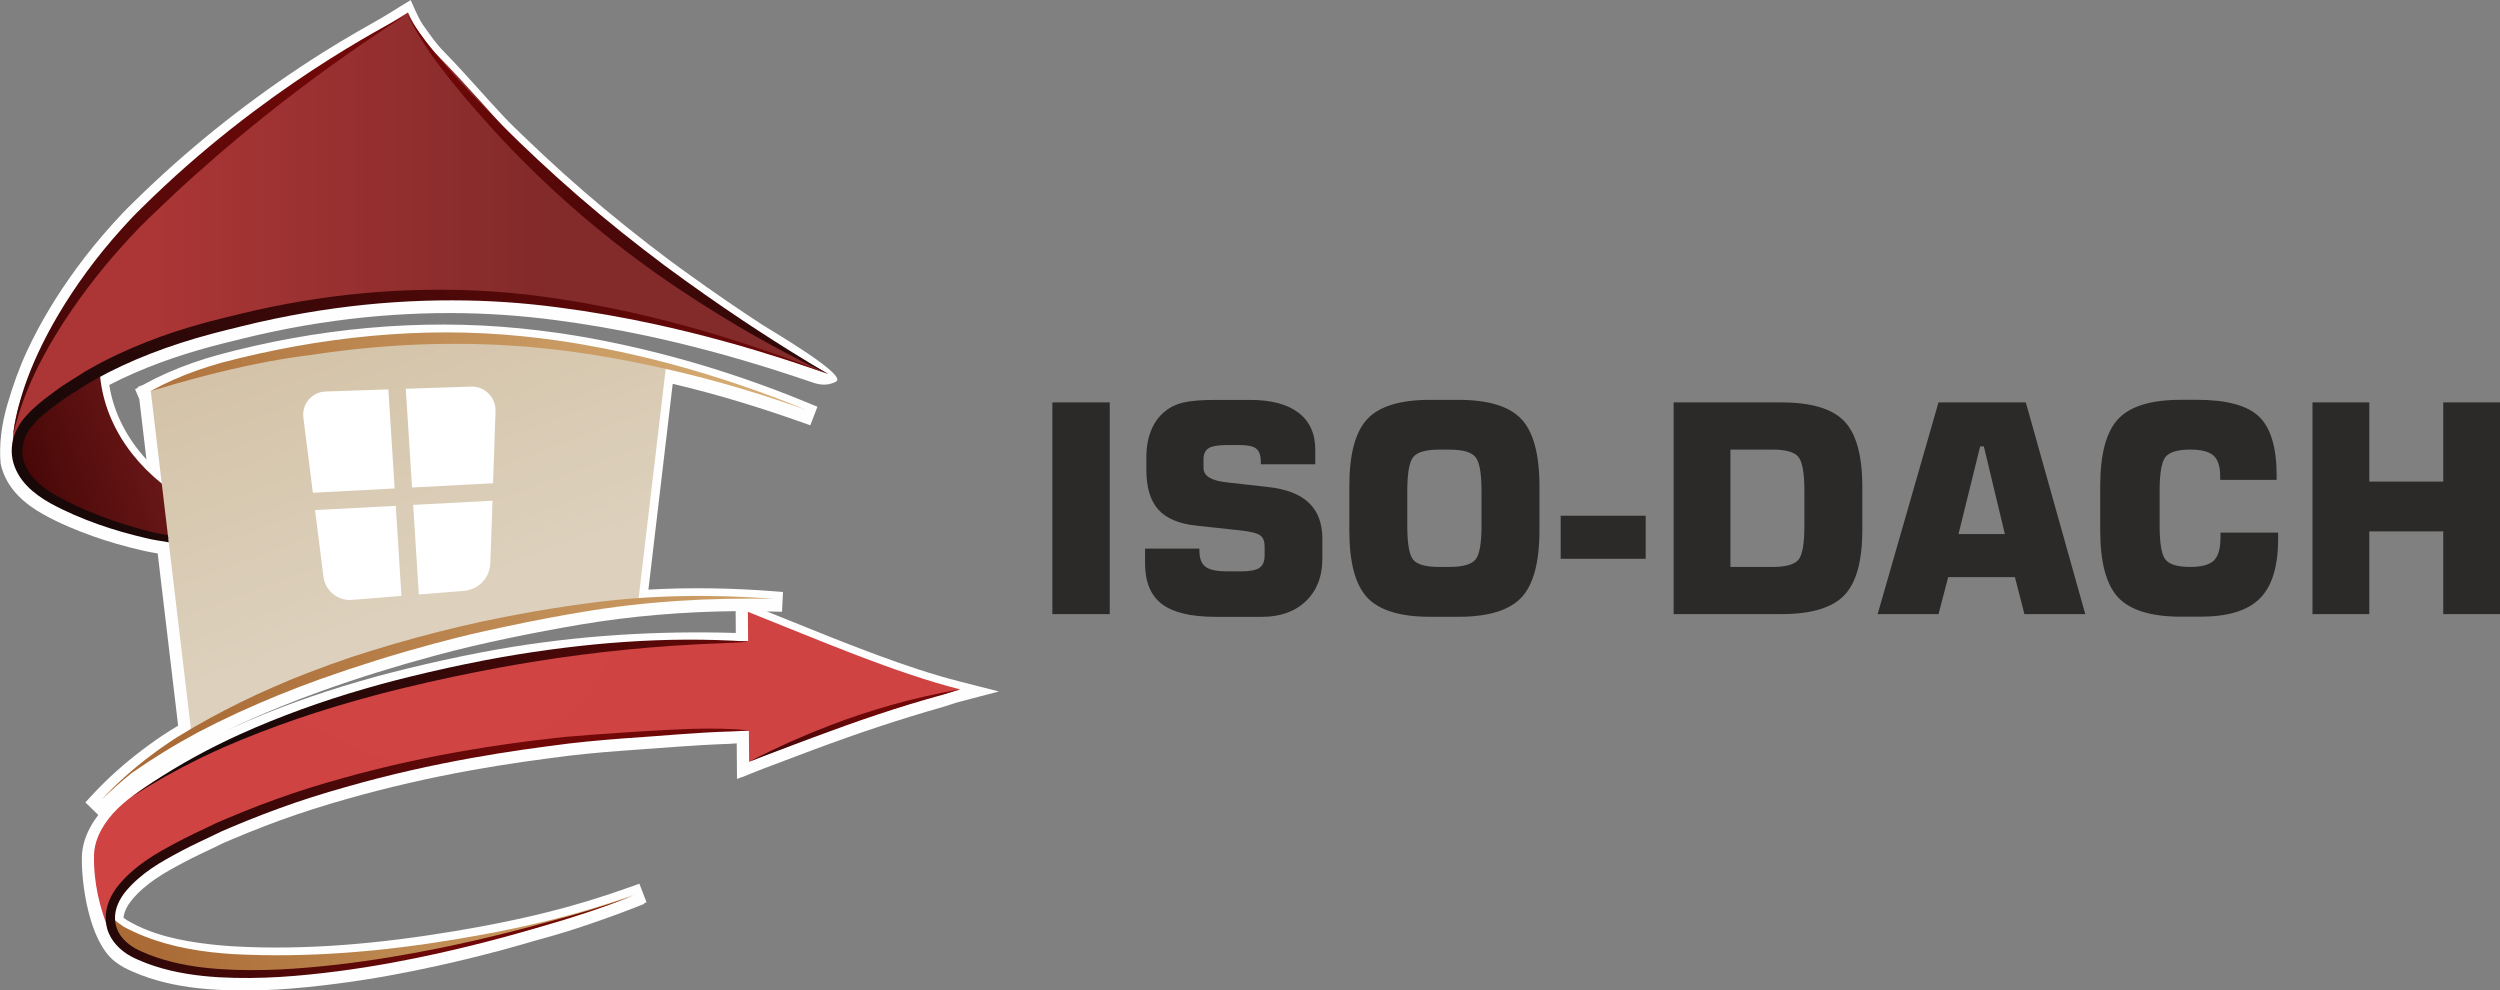 <?xml version="1.0" encoding="UTF-8"?>
<svg id="Warstwa_2" data-name="Warstwa 2" xmlns="http://www.w3.org/2000/svg" xmlns:xlink="http://www.w3.org/1999/xlink" viewBox="0 0 639.58 253.39">
  <rect x="0" y="0" width="639.58" height="253.39" fill="#808080" stroke="none"/>
  <defs>
    <style>
      .cls-1 {
        fill: url(#Gradient_bez_nazwy);
      }

      .cls-2 {
        fill: #fefefe;
        fill-rule: evenodd;
      }

      .cls-3 {
        fill: url(#Gradient_bez_nazwy_8);
      }

      .cls-4 {
        fill: url(#Gradient_bez_nazwy_2);
      }

      .cls-5 {
        fill: url(#Gradient_bez_nazwy_3);
      }

      .cls-6 {
        fill: #fff;
      }

      .cls-7 {
        fill: url(#Gradient_bez_nazwy_12-3);
      }

      .cls-8 {
        fill: url(#Gradient_bez_nazwy_12-2);
      }

      .cls-9 {
        fill: url(#Gradient_bez_nazwy_12-5);
      }

      .cls-10 {
        fill: url(#Gradient_bez_nazwy_12-4);
      }

      .cls-11 {
        fill: url(#Gradient_bez_nazwy_13-3);
      }

      .cls-12 {
        fill: url(#Gradient_bez_nazwy_13-2);
      }

      .cls-13 {
        fill: url(#Gradient_bez_nazwy_12-6);
      }

      .cls-14 {
        fill: #2b2a29;
      }

      .cls-15 {
        fill: url(#Gradient_bez_nazwy_12);
      }

      .cls-16 {
        fill: url(#Gradient_bez_nazwy_13);
      }
    </style>
    <linearGradient id="Gradient_bez_nazwy" data-name="Gradient bez nazwy" x1="1214.62" y1="-7070.74" x2="-2423.92" y2="-8289.13" gradientTransform="translate(67.87 -112.26) scale(.03 -.03)" gradientUnits="userSpaceOnUse">
      <stop offset="0" stop-color="#ac3636"/>
      <stop offset="1" stop-color="#380000"/>
    </linearGradient>
    <linearGradient id="Gradient_bez_nazwy_2" data-name="Gradient bez nazwy 2" x1="1494.09" y1="-8979.46" x2="174.03" y2="-5415.35" gradientTransform="translate(67.87 -112.26) scale(.03 -.03)" gradientUnits="userSpaceOnUse">
      <stop offset="0" stop-color="#ddd1bd"/>
      <stop offset=".02" stop-color="#ddd1bd"/>
      <stop offset="1" stop-color="#cfbc9e"/>
    </linearGradient>
    <linearGradient id="Gradient_bez_nazwy_3" data-name="Gradient bez nazwy 3" x1="-987.19" y1="-6070.04" x2="2355.98" y2="-6070.04" gradientTransform="translate(67.87 -112.26) scale(.03 -.03)" gradientUnits="userSpaceOnUse">
      <stop offset="0" stop-color="#ac3636"/>
      <stop offset="1" stop-color="#832a2a"/>
    </linearGradient>
    <linearGradient id="Gradient_bez_nazwy_12" data-name="Gradient bez nazwy 12" x1="-4948.11" y1="-8596.59" x2="979.96" y2="-5116.54" gradientTransform="translate(67.87 -112.26) scale(.03 -.03)" gradientUnits="userSpaceOnUse">
      <stop offset="0" stop-color="#180808"/>
      <stop offset="1" stop-color="#700808"/>
    </linearGradient>
    <linearGradient id="Gradient_bez_nazwy_12-2" data-name="Gradient bez nazwy 12" x1="3300.91" y1="-7766.38" x2="3091.8" y2="-4225.4" xlink:href="#Gradient_bez_nazwy_12"/>
    <linearGradient id="Gradient_bez_nazwy_13" data-name="Gradient bez nazwy 13" x1="-919.93" y1="-12384.16" x2="3893.6" y2="-12384.16" gradientTransform="translate(67.87 -112.26) scale(.03 -.03)" gradientUnits="userSpaceOnUse">
      <stop offset="0" stop-color="#aa6b36"/>
      <stop offset="1" stop-color="#d6ae75"/>
    </linearGradient>
    <linearGradient id="Gradient_bez_nazwy_13-2" data-name="Gradient bez nazwy 13" x1="-1688.3" y1="-7005.81" x2="4232.04" y2="-7609.19" xlink:href="#Gradient_bez_nazwy_13"/>
    <radialGradient id="Gradient_bez_nazwy_8" data-name="Gradient bez nazwy 8" cx="13076.74" cy="-14075" fx="13076.74" fy="-14075" r="2060.5" gradientTransform="translate(765.41 544.44) rotate(164.4) scale(.04 -.04)" gradientUnits="userSpaceOnUse">
      <stop offset="0" stop-color="#d14444"/>
      <stop offset=".27" stop-color="#d14444"/>
      <stop offset="1" stop-color="#d04343"/>
    </radialGradient>
    <linearGradient id="Gradient_bez_nazwy_12-3" data-name="Gradient bez nazwy 12" x1="-1324.07" y1="-10442.7" x2="1586.19" y2="-11578.67" xlink:href="#Gradient_bez_nazwy_12"/>
    <linearGradient id="Gradient_bez_nazwy_12-4" data-name="Gradient bez nazwy 12" x1="-52.61" y1="-9676.4" x2="3504.03" y2="-11369.25" xlink:href="#Gradient_bez_nazwy_12"/>
    <linearGradient id="Gradient_bez_nazwy_12-5" data-name="Gradient bez nazwy 12" x1="3529.62" y1="-10928.92" x2="5366.2" y2="-10491.67" xlink:href="#Gradient_bez_nazwy_12"/>
    <linearGradient id="Gradient_bez_nazwy_12-6" data-name="Gradient bez nazwy 12" x1="-914.1" y1="-9027.35" x2="4126.57" y2="-5774.05" xlink:href="#Gradient_bez_nazwy_12"/>
    <linearGradient id="Gradient_bez_nazwy_13-3" data-name="Gradient bez nazwy 13" x1="-674.33" y1="-10489.02" x2="5593.43" y2="-9596.97" xlink:href="#Gradient_bez_nazwy_13"/>
  </defs>
  <g id="Warstwa_1-2" data-name="Warstwa 1">
    <g id="Warstwa_1-3" data-name="Warstwa_1">
      <g id="_2194385534064" data-name=" 2194385534064">
        <path class="cls-2" d="M196.05,156.37c1.87.75,3.75,1.51,5.62,2.27,7.55,3.05,15.1,6.11,22.74,8.93,6.99,2.58,14.12,5.01,21.34,6.84l9.8,2.49-10.23,2.68c-1.34.35-2.66.88-4,1.26-11.12,3.15-22.08,6.82-32.9,10.86-1.56.58-3.13,1.17-4.69,1.76-1.57.59-3.13,1.19-4.7,1.78-1.17.44-2.35.87-3.52,1.32-1.16.44-2.31.89-3.45,1.36l-2.29.94-.02-.05-1.2.49c-.03-3.64-.04-5.6-.07-9.13-.57.04-1.14.1-1.7.12-9.25.31-18.47,1.14-27.7,1.78-1.51.11-3.02.23-4.53.36-3.01.26-6.03.55-9.03.91-1.87.22-3.73.48-5.6.73-2.07.28-4.15.56-6.22.86-4.28.62-8.55,1.31-12.8,2.07-10.89,1.95-21.7,4.42-32.34,7.45-5.6,1.6-11.17,3.33-16.65,5.33-2.8,1.02-5.59,2.09-8.36,3.21-1.39.56-2.78,1.13-4.16,1.72l-2.14.92-.06.03-.27.13-.52.25c-.35.17-.7.34-1.05.51-2.72,1.3-5.47,2.56-8.13,3.97-2.54,1.35-5.1,2.72-7.47,4.35-1.11.77-2.19,1.6-3.21,2.49-.49.42-.96.86-1.41,1.32-.24.25-.47.5-.71.76-.2.22-.4.44-.59.67-1.08,1.28-2.06,2.96-2.24,4.68.31.23.63.46.93.65,6.4,3.79,13.81,5.27,21.11,6.13,1.88.22,3.77.39,5.66.51,19.04,1.12,38.11-.72,56.89-3.84,2.09-.35,4.17-.71,6.25-1.09,3.12-.57,6.23-1.19,9.33-1.86,1.55-.34,3.1-.68,4.64-1.04,1.36-.32,2.71-.65,4.07-.99,7-1.75,13.91-3.89,20.7-6.32l2.4-.86,1.83,4.76-.64.26.05.14-2.39.95c-2.69,1.07-5.41,2.05-8.14,3.02-4.31,1.53-8.65,2.98-13.05,4.23-1.42.41-2.85.81-4.28,1.2l-.24.06c-.93.25-1.84.54-2.76.81-7.05,2.04-14.19,3.83-21.35,5.43-8.72,1.95-17.49,3.57-26.35,4.71-10.32,1.34-20.57,2.17-30.98,1.55-5.8-.35-11.54-1.17-17.08-3-1.45-.48-2.88-1.02-4.28-1.63-.35-.15-.7-.31-1.05-.48-.41-.19-.81-.39-1.2-.61-.79-.44-1.54-.93-2.26-1.49-6.65-5.17-8.59-19.94-8.46-26.68.05-2.7.86-5.27,2.13-7.64.62-1.14,1.31-2.19,2.06-3.18l-3.29-3.21,1.72-1.86c3.9-4.23,8.19-8.05,12.78-11.52,2.3-1.74,4.65-3.41,7.09-4.94.71-.44,1.42-.87,2.14-1.3l-5.23-44.07c-.38-.06-.76-.13-1.13-.2-.52-.09-1.05-.18-1.57-.29-.51-.11-1.02-.23-1.52-.34-4.17-.98-8.29-2.13-12.33-3.57-4.4-1.57-8.68-3.35-12.76-5.63-2.36-1.32-4.56-2.88-6.45-4.83-2.19-2.26-3.8-5.06-4.42-8.15-.43-4.59.17-9.83,1.75-15.2,1.38-4.68,2.95-9.17,5.01-13.6,3.45-7.42,7.82-14.55,12.65-21.15,2.86-3.91,5.94-7.67,9.19-11.27.85-.95,1.71-1.89,2.58-2.81.9-.95,1.83-1.86,2.76-2.77,1.85-1.83,3.74-3.63,5.65-5.41,13.09-12.21,27.62-23.34,42.76-32.89,2.93-1.85,5.9-3.63,8.91-5.36,2.11-1.22,4.25-2.41,6.36-3.63,1.61-.93,3.16-1.95,4.75-2.92l2.53-1.54,1.21,2.7c.55,1.23,1.16,2.46,1.9,3.59.25.38.52.74.79,1.11,1.02,1.42,2.02,2.83,3.14,4.18.52.62,1.08,1.2,1.64,1.78,5.29,5.42,10.19,11.19,15.38,16.7,1.62,1.72,3.35,3.34,5.05,4.98,6.6,6.37,13.42,12.51,20.47,18.38,3.65,3.04,7.36,6.01,11.11,8.92,1.78,1.38,3.57,2.75,5.38,4.1,1.74,1.3,3.5,2.57,5.26,3.83,6.1,4.39,12.29,8.66,18.59,12.76,2.23,1.45,22.27,13.09,18.85,14.6-2.69,1.37-4.87.55-6.5,0-2.93-1.01-5.87-1.97-8.82-2.91-10.93-3.48-21.92-6.46-33.14-8.86-7.7-1.64-15.46-2.98-23.27-4-8.91-1.17-17.88-1.79-26.86-1.8-9.92-.01-19.84.67-29.67,2.02-5.2.71-10.37,1.62-15.51,2.69-2.63.55-5.24,1.14-7.85,1.79-.66.17-1.33.34-1.99.5-.68.17-1.36.33-2.04.49-1.32.33-2.64.67-3.95,1.02-9.03,2.42-17.97,5.59-26.28,9.89,1.13,7.24,4.62,13.74,9.52,19.08l-1.83-15.44-1.08-2.55.73-.4-.02-.2,1.2-.45.15-.08c4.01-2.21,8.19-4.04,12.51-5.56,2.16-.76,4.34-1.46,6.55-2.06,12.58-3.4,25.46-5.76,38.45-6.93,13.02-1.18,26.15-1.18,39.16.13,3.07.31,6.13.68,9.18,1.11,4.07.58,8.12,1.27,12.15,2.07,2.94.58,5.88,1.22,8.8,1.9,2.92.68,5.84,1.41,8.73,2.19,11.78,3.17,23.35,7.12,34.62,11.79l2.35.97-1.82,4.75-2.4-.85c-10.68-3.79-21.54-7.1-32.56-9.71-.08-.02-.16-.04-.24-.06l-6.22,52.65c10.63-.59,21.29-.41,31.9.41l2.53.2-.25,5.06-2.53-.05c-.48,0-.96-.02-1.44-.03h0ZM188.21,156.35c-13.25.14-26.5,1.21-39.57,3.41-3.12.53-6.23,1.08-9.34,1.67-6.21,1.19-12.4,2.46-18.56,3.9-3.26.76-6.51,1.61-9.75,2.48-9.73,2.62-19.36,5.61-28.85,9.01-3.52,1.26-7.02,2.6-10.49,4.02-4.81,1.96-9.57,4.04-14.24,6.31.74-.35,1.49-.7,2.24-1.04,10.43-4.74,21.24-8.6,32.24-11.79,2.74-.8,5.5-1.56,8.27-2.27,2.83-.73,5.68-1.42,8.53-2.08,3.12-.73,6.25-1.42,9.39-2.07,3.15-.65,6.3-1.26,9.46-1.81,20-3.5,40.36-4.77,60.64-4.16.02,0,.04,0,.06,0l-.04-5.58h0Z"/>
        <g>
          <path class="cls-1" d="M30.09,65.67c-5.9,7.06-11.54,14.37-16.39,22.21-1.21,1.96-2.36,3.96-3.46,6-1.1,2.04-2.13,4.11-3.11,6.24-1.97,4.32-3.33,9-3.21,13.75.13,4.69,3.58,8.42,7.15,11.08,2.33,1.78,4.93,3.24,7.62,4.55,2.24,1.18,4.64,2.39,7.16,3.48,1.76.79,3.51,1.5,5.33,2.11,3.8,1.33,7.68,2.19,11.69,2.65,13.41,1.48,26.43,3.73,39.78,3.7-12.86-3.36-25.29-7.12-37.07-14.71-12.09-7.8-20.32-20.26-20.14-34.37-.03-1.79.05-3.59.21-5.38.48-5.37,1.7-10.72,3.03-15.92.4-1.76.85-3.53,1.4-5.38h0Z"/>
          <g>
            <path class="cls-4" d="M150.49,89.67c-1.84-.35-3.66-.68-5.45-.97-5.38-.89-10.6-1.53-16.02-1.95-3.72-.29-7.43-.48-11.16-.56-3.73-.09-7.46-.07-11.24.02-3.12.07-6.23.2-9.35.4-9.35.58-18.74,1.77-28.31,3.91-4.82,1.08-9.45,2.31-13.96,3.72-2.25.7-4.47,1.45-6.67,2.25-1.71.64-3.4,1.28-5.1,1.93-1.55.54-3.1,1.1-4.65,1.68l10.37,87.35c9.97-5.18,16.94-8.37,25.72-12.43,4.18-1.85,8.4-3.58,12.66-5.18,24.25-9.13,49.89-14.4,76.01-16.48l7-59.26c-3.71-.93-7.43-1.82-11.17-2.64-2.88-.63-5.78-1.23-8.7-1.78h0Z"/>
            <path class="cls-6" d="M99.35,99.64v-.02l-16.05.54c-3.49.12-6.13,3.21-5.69,6.68l2.43,19.22h.06s20.86-1.1,20.86-1.1l-1.6-25.31h0ZM120.49,98.9h0l-16.68.56,1.6,25.26,20.66-1.09h.07s.63-18.44.63-18.44c.12-3.52-2.76-6.41-6.29-6.29h0ZM107.14,152.09h0l11.58-.94c3.7-.3,6.59-3.33,6.72-7.03l.56-16.02-20.3,1.07,1.45,22.92h0ZM101.23,129.41h0l-20.63,1.08,2.15,17.04c.46,3.62,3.68,6.23,7.32,5.94l12.63-1.02h0s-1.45-23.04-1.45-23.04h0Z"/>
          </g>
          <path class="cls-5" d="M5.86,100.82c2.75-6.23,5.62-12.39,8.95-18.34.67-1.18,1.37-2.34,2.09-3.5C34.18,50.93,61.75,31.93,88.3,13.49c1.75-1.19,3.52-2.37,5.29-3.53,1.77-1.16,3.56-2.3,5.36-3.43,1.81-1.12,3.6-2.23,5.42-3.34,1.91,4.26,4.69,8.02,7.99,11.41,7.31,7.46,13.66,14.86,20.69,22.6,1.32,1.46,2.69,2.85,4.09,4.2,1.4,1.34,2.82,2.63,4.28,3.88,1.37,1.22,2.75,2.42,4.12,3.61,8.23,6.9,15.67,14.06,24.67,20.75,2.78,2.07,5.46,3.8,8.15,5.76,1.29.9,2.58,1.8,3.87,2.7,1.29.89,2.58,1.78,3.89,2.64,1.29.86,2.57,1.71,3.86,2.54,1.29.83,2.58,1.65,3.89,2.44.74.46,1.48.9,2.23,1.34,5.21,3.03,10.61,5.68,15.88,8.64-6.17-2.12-12.27-4.32-18.5-6.27-1.22-.39-2.44-.78-3.66-1.17-1.24-.44-2.48-.88-3.73-1.3-11.2-3.82-22.66-6.82-34.45-8.36-2.01-.34-4.02-.66-6.04-.95-15.51-2.26-31.25-2.96-46.87-1.88-2.23.16-4.46.35-6.68.57-19.09,2.27-38.21,6.07-56.05,13.31-1.98.83-3.93,1.72-5.88,2.66-5.81,2.82-11.47,6.15-17.05,10.12-4.01,2.84-7.43,6.11-9.07,10.62-.38,1.07-.61,2.2-.67,3.38-.17-2.08-.1-4.18.15-6.26.26-2.08.7-4.14,1.27-6.14.35-1.1.72-2.16,1.13-3.2h0Z"/>
          <path class="cls-15" d="M44.18,50.02c-1.89,1.77-3.75,3.53-5.56,5.28-.89.87-1.84,1.77-2.65,2.6-.86.89-1.7,1.78-2.53,2.67-3.31,3.56-6.37,7.12-9.13,10.64-5.51,7.04-9.91,13.83-13.12,19.79-3.22,5.96-5.2,11.11-6.32,14.74-1.13,3.64-1.54,5.72-1.56,5.71.02,0,.23-2.1,1.07-5.84.83-3.74,2.46-9.09,5.38-15.33,2.89-6.24,7.01-13.36,12.39-20.71,2.69-3.68,5.71-7.39,9.02-11.07.83-.92,1.67-1.84,2.54-2.76.92-.96,1.78-1.81,2.7-2.71,1.81-1.79,3.68-3.58,5.59-5.36,15.3-14.3,30.82-25.3,42.38-32.59,11.58-7.29,19.18-11.03,19.16-11.06.03.03-7.18,4.47-18.26,12.39-11.07,7.93-25.95,19.45-41.09,33.6h0Z"/>
          <path class="cls-8" d="M151.41,57.29c-7.64-6.35-14.5-12.87-20.48-19.05-2.99-3.09-5.75-6.11-8.25-8.97-2.54-2.85-4.84-5.58-6.87-8.11-2.03-2.54-3.81-4.85-5.34-6.97-1.47-2.13-2.66-4.01-3.59-5.57-1.86-3.12-2.73-4.93-2.74-4.92.02-.01,1.05,1.71,3.16,4.65,1.05,1.47,2.37,3.24,3.98,5.23,1.63,1.95,3.57,4.15,5.74,6.54,2.17,2.39,4.6,4.95,7.25,7.66,2.65,2.74,5.49,5.6,8.56,8.56,6.13,5.91,13.06,12.22,20.61,18.5,3.77,3.14,7.52,6.14,11.19,8.97,1.83,1.42,3.66,2.8,5.42,4.13,1.8,1.32,3.57,2.61,5.3,3.86,6.92,4.99,13.28,9.31,18.69,12.83,10.83,7.05,17.81,11.01,17.79,11.04.02-.03-7.33-3.28-18.62-9.68-5.65-3.2-12.26-7.21-19.4-11.98-1.79-1.19-3.6-2.43-5.45-3.72-1.85-1.31-3.7-2.64-5.58-4.05-3.76-2.79-7.57-5.78-11.38-8.96h0Z"/>
          <path class="cls-16" d="M28.79,234.88c.17,1.66.64,3.12,1.34,4.39.7,1.27,1.64,2.35,2.75,3.29,2.41,2,5.31,3.17,8.33,4,2.04.57,4.07,1,6.11,1.33,2.04.33,4.07.56,6.11.71,21.36.95,42.7-1.83,63.55-6.37,2.04-.42,4.08-.86,6.11-1.32,3.05-.69,6.09-1.42,9.12-2.19,1.52-.39,3.03-.79,4.54-1.2,1.42-.38,2.83-.78,4.24-1.19,7.34-2.08,14.5-4.64,21.53-7.54-6.88,2.47-13.85,4.62-20.95,6.4-1.37.34-2.74.68-4.11,1-1.56.36-3.12.71-4.68,1.05-3.12.68-6.26,1.3-9.4,1.88-2.1.39-4.2.75-6.3,1.1-18.97,3.2-38.22,4.89-57.47,3.87-1.95-.13-3.89-.29-5.82-.52-7.71-.91-15.24-2.77-22.15-6.49-.4-.26-2.81-1.97-2.85-2.21h0Z"/>
          <path class="cls-12" d="M79.34,90.83c-9.23,1.14-18.33,3.09-27.32,5.42-2.29.59-4.57,1.22-6.84,1.86-2.27.65-4.54,1.32-6.8,2.01,3.92-2.16,7.94-3.92,12.11-5.38,2.08-.74,4.21-1.4,6.37-2,24.91-6.52,50.94-9.36,76.66-6.73,3.03.3,6.05.67,9.07,1.1,4.02.57,8.02,1.26,12.01,2.04,2.91.58,5.82,1.21,8.72,1.88,2.89.68,5.78,1.4,8.65,2.17,11.66,3.17,23.14,7.05,34.3,11.68-10.76-3.82-21.71-7.15-32.84-9.79-2.74-.65-5.47-1.26-8.22-1.84-2.75-.58-5.5-1.12-8.26-1.62-3.78-.67-7.55-1.26-11.34-1.76-2.84-.37-5.69-.7-8.54-.97-17.09-1.57-34.33-1.14-51.33,1.04-2.05.27-4.17.56-6.39.9h0Z"/>
          <path class="cls-3" d="M245.61,176.36c-16.69-4.23-35.74-12.47-54.28-19.84l.06,7.48c-3.86-.05-7.72-.05-11.56.14-1.49.06-2.97.14-4.44.23-1.33.08-2.66.18-3.99.29-2.66.21-5.32.45-7.97.72-5.31.53-10.61,1.13-15.91,1.66-2.68.34-5.36.7-8.04,1.11-2.67.4-5.34.85-8.01,1.34-2.76.5-5.51,1.03-8.26,1.59-8.25,1.68-16.44,3.64-24.55,5.78-2.83.74-5.64,1.51-8.44,2.31-2.8.8-5.6,1.63-8.38,2.48-2.97.97-5.93,1.99-8.87,3.06-2.94,1.07-5.87,2.2-8.77,3.39-9.85,4.03-19.38,7.85-28.61,14.32-4.01,2.81-7.4,5.73-9.71,9.93-1.08,2.04-1.79,4.19-1.82,6.44-.16,6.85,1.42,13.66,4.1,19.95-.9-4.6.57-9.15,3.54-12.69.99-1.18,2.15-2.24,3.43-3.16,3.43-2.44,7-4.63,10.69-6.62,1.84-1,3.71-1.94,5.6-2.84,1.59-.74,3.19-1.46,4.79-2.15,1.61-.69,3.22-1.37,4.85-2.02,1.63-.67,3.26-1.32,4.91-1.94,1.66-.63,3.33-1.24,5-1.83,1.67-.59,3.35-1.16,5.04-1.72,9.19-2.97,18.5-5.48,27.91-7.6,1.89-.43,3.77-.83,5.66-1.23,5.05-1.05,10.12-1.99,15.21-2.82,1.7-.28,3.41-.55,5.13-.81,12.54-1.82,25.13-3.22,37.77-3.92,2.1-.12,4.21-.22,6.32-.29,4.28-.15,8.56-.19,12.84-.17,1.43,0,2.86.02,4.29.04.15,0,.3,0,.45,0l.06,7.91c19.62-8.04,37.75-14.25,54-18.49h0Z"/>
          <path class="cls-7" d="M191.57,186.82c-9.29-.87-18.67-.22-27.96.32-1.61.1-3.22.2-4.83.31-4.82.32-9.64.69-14.44,1.09-1.09.12-2.18.24-3.27.37-1.65.19-3.31.39-4.99.6-5.04.63-10.22,1.38-15.51,2.27-10.58,1.78-21.63,4.13-32.88,7.29-5.63,1.56-11.33,3.3-17.02,5.37-2.84,1.02-5.69,2.11-8.53,3.26-1.42.57-2.84,1.16-4.26,1.76l-2.13.91-.13.06s0,0-.12.05l-.06.03-.26.12-.52.25c-.34.17-.69.33-1.03.5-2.78,1.33-5.58,2.62-8.31,4.08-2.7,1.44-5.4,2.9-7.96,4.66-1.28.88-2.49,1.83-3.65,2.85-.58.51-1.15,1.04-1.69,1.6-.26.27-.57.6-.78.83-.27.29-.53.59-.78.89-1.01,1.22-1.88,2.57-2.5,4.06-.62,1.49-.97,3.13-.91,4.77.02.41.05.82.12,1.23l.05.3s.02.12.02.14l.03.15c.04.21.09.41.14.61.22.8.55,1.56.95,2.27.82,1.41,1.92,2.59,3.15,3.54.61.48,1.26.9,1.93,1.27.33.19.68.36,1.02.52.33.15.66.31.99.45,1.33.59,2.68,1.09,4.05,1.54,5.46,1.78,11.03,2.54,16.42,2.87,10.81.62,21.03-.32,30.49-1.53,9.47-1.24,18.21-2.91,26.12-4.67,7.91-1.78,15.01-3.62,21.2-5.39,1.54-.45,3.03-.89,4.46-1.31,8.01-2.32,15.99-4.85,23.76-7.93-7.18,2.62-14.55,4.78-21.96,6.74-1.48.4-2.97.79-4.44,1.2-1.67.44-3.41.9-5.22,1.35-5.43,1.37-11.47,2.78-18.06,4.12-7.92,1.6-16.64,3.11-26.07,4.2-9.42,1.06-19.56,1.85-30.14,1.12-5.28-.38-10.66-1.18-15.85-2.92-1.29-.44-2.58-.93-3.83-1.49-.32-.14-.63-.29-.94-.43-.3-.14-.59-.29-.87-.46-.57-.32-1.12-.69-1.63-1.09-1.03-.81-1.91-1.77-2.53-2.87-.31-.55-.55-1.12-.71-1.72-.04-.15-.08-.3-.11-.45l-.02-.11c-.01-.07-.02-.09-.03-.13l-.04-.24c-.05-.31-.07-.63-.08-.94-.09-2.55,1.12-5.1,2.89-7.2.22-.27.45-.52.69-.77.29-.31.49-.53.75-.8.5-.5,1.02-.99,1.56-1.46,1.08-.95,2.25-1.84,3.44-2.66,2.4-1.65,5.05-3.07,7.72-4.5,2.66-1.41,5.43-2.68,8.22-4.02.35-.17.7-.34,1.05-.5l.52-.25.26-.13.04-.02s.03-.02.03-.02l.13-.05,2.11-.91c1.41-.59,2.81-1.18,4.22-1.75,2.81-1.14,5.63-2.22,8.44-3.24,5.6-2.06,11.25-3.81,16.83-5.39,11.15-3.2,22.09-5.63,32.59-7.51,4.38-.78,8.68-1.48,12.89-2.09,2.11-.31,4.19-.59,6.25-.86,1.88-.26,3.76-.51,5.64-.73,3.04-.36,6.07-.65,9.12-.91,1.52-.13,3.04-.25,4.57-.37,9.28-.59,18.51-1.54,27.79-1.79,1.59-.06,3.09-.15,4.4-.28h0Z"/>
          <path class="cls-10" d="M191.39,164.14c-21.03-1.44-42.18.36-62.88,3.95-3.13.55-6.26,1.16-9.38,1.8-3.12.64-6.23,1.33-9.33,2.05-2.83.66-5.65,1.35-8.47,2.07-2.74.71-5.47,1.46-8.19,2.25-10.88,3.16-21.56,6.99-31.89,11.66-1.93.88-3.85,1.79-5.75,2.74-7.61,3.8-14.92,8.16-21.81,13.22,5.6-3.66,11.41-6.92,17.39-9.84,2-.97,4.01-1.91,6.03-2.81,12.52-5.46,25.46-9.78,38.62-13.3,2.63-.7,5.28-1.37,7.93-2.01,8.04-1.93,16.12-3.66,24.25-5.15,2.71-.5,5.42-.97,8.14-1.41,16.31-2.66,32.72-4.25,49.23-4.83,1.76-.11,4.9-.18,6.11-.38h0Z"/>
          <path class="cls-9" d="M245.4,176.39c-11.39,2.02-22.51,5.11-33.24,9.25-1.69.65-3.37,1.32-5.05,2.01-3.35,1.39-6.65,2.87-9.93,4.45-1.9.9-3.78,1.84-5.63,2.83,1.16-.47,2.33-.93,3.51-1.38,1.17-.45,2.35-.89,3.54-1.33,1.56-.6,3.13-1.19,4.7-1.78,1.57-.59,3.13-1.18,4.7-1.76,10.9-4.08,21.87-7.87,33.1-10.92,1.66-.49,3.1-.94,4.3-1.36h0Z"/>
          <path class="cls-13" d="M199.96,91.16c-7.7-2.75-18.94-6.54-33.19-10.01-7.12-1.72-14.99-3.35-23.52-4.64-8.52-1.33-17.76-2.21-27.48-2.36-9.72-.16-19.95.35-30.45,1.71-5.25.68-10.57,1.56-15.93,2.66-2.68.55-5.37,1.15-8.06,1.81-.67.17-1.35.34-2.02.5-.62.15-1.34.32-2,.48-1.36.33-2.71.68-4.07,1.04-10.86,2.9-21.26,6.86-30.53,12.16-.29.16-.58.33-.87.5l-.11.06-.05.03s-.16.1-.12.07l-.2.13-.41.26c-.54.35-1.09.7-1.64,1.04-1.1.69-2.21,1.38-3.31,2.11l-.41.27s-.13.09-.1.07l-.05.04-.1.07-.19.14c-.26.19-.52.37-.78.57-.52.38-1.04.76-1.56,1.15-1.04.77-2.07,1.57-3.07,2.42-1,.85-1.96,1.75-2.86,2.75l-.16.19-.04.05c-.05.05.02-.02,0,0l-.09.1c-.12.13-.23.26-.35.39-.23.26-.44.53-.64.81-.41.56-.78,1.14-1.1,1.75-1.29,2.42-1.84,5.29-1.3,8,.54,2.69,1.97,5.03,3.74,6.85,1.77,1.83,3.81,3.2,5.85,4.37,4.13,2.26,8.26,3.98,12.36,5.45,4.1,1.45,8.14,2.57,12.05,3.49.49.11.98.22,1.46.33.55.1.99.18,1.49.27.97.17,1.93.33,2.87.48.05,0,.1.01.14.02l-.21-1.81c-.81-.15-1.64-.32-2.47-.48-.46-.1-.99-.2-1.4-.29-.48-.12-.95-.24-1.43-.36-3.83-.99-7.77-2.19-11.75-3.7-3.95-1.51-8.02-3.31-11.88-5.52-1.9-1.13-3.73-2.43-5.21-4.02-1.48-1.57-2.57-3.5-2.96-5.58-.38-2.05.06-4.26,1.12-6.18.26-.48.57-.94.9-1.39.17-.22.34-.44.52-.64.09-.11.19-.21.28-.31l.07-.08s.09-.09.08-.09l.03-.04.15-.16c.79-.86,1.67-1.67,2.61-2.45.94-.78,1.93-1.53,2.95-2.26.51-.37,1.02-.74,1.54-1.11.26-.19.53-.37.79-.56l.2-.14.1-.07.05-.04h0l.39-.25c1.06-.69,2.16-1.36,3.27-2.04.56-.34,1.12-.69,1.68-1.04l.42-.27.2-.13.05-.03.11-.06c.28-.16.56-.32.84-.47,9.04-5.07,19.18-8.88,29.85-11.74,1.34-.36,2.67-.7,4-1.03.68-.17,1.31-.31,2.03-.49.67-.17,1.33-.34,1.99-.5,2.65-.66,5.3-1.26,7.94-1.81,5.28-1.11,10.52-2.01,15.69-2.72,10.34-1.42,20.42-2.06,30.03-2.04,9.61,0,18.71.69,27.2,1.82,8.49,1.1,16.35,2.53,23.47,4.04,14.26,3.05,25.6,6.46,33.38,8.92,7.78,2.49,12.03,4.05,12.04,4.03,0,.02-4.18-1.73-11.88-4.5h0Z"/>
          <path class="cls-11" d="M25.97,204.61c3.82-4.14,7.98-7.84,12.44-11.21,2.23-1.68,4.53-3.29,6.9-4.81,10.53-6.47,21.62-11.84,33.08-16.31,3.82-1.49,7.68-2.89,11.58-4.2,7.3-2.38,14.7-4.54,22.15-6.43,3.73-.95,7.47-1.83,11.23-2.65,5.97-1.25,11.97-2.38,18.01-3.35,3.02-.49,6.04-.93,9.08-1.33,15.77-2.12,31.75-2.34,47.6-1.11-16.5-.34-33.06.62-49.33,3.4-3.14.52-6.27,1.08-9.4,1.68-6.25,1.2-12.47,2.52-18.66,3.93-3.29.79-6.56,1.63-9.83,2.5-9.79,2.64-19.49,5.67-29.05,9.08-3.56,1.28-7.09,2.63-10.59,4.06-7,2.85-13.88,6-20.59,9.52-2.92,1.57-5.8,3.22-8.62,4.96-2.83,1.74-5.6,3.56-8.33,5.46-2.7,2.19-5.25,4.47-7.67,6.81h0Z"/>
        </g>
        <path class="cls-14" d="M269.23,157.11v-54.16h14.68v54.16h-14.68ZM292.92,140.35h13.93v.55c0,1.96.52,3.33,1.56,4.1,1.04.78,2.88,1.17,5.52,1.17h3.64c2.21,0,3.75-.3,4.63-.89.88-.58,1.33-1.64,1.33-3.14v-2.36c0-1.28-.35-2.21-1.06-2.76-.7-.56-2.28-.99-4.76-1.28l-11.78-1.28c-4.38-.48-7.6-1.85-9.62-4.12-2.02-2.27-3.03-5.64-3.03-10.09v-3.35c0-2.52.4-4.77,1.2-6.75.79-1.97,1.96-3.6,3.49-4.85,1.3-1.09,2.89-1.87,4.76-2.32,1.86-.45,4.66-.67,8.36-.67h8.7c5.41,0,9.55,1.09,12.4,3.28,2.87,2.18,4.3,5.34,4.3,9.47v3.71h-13.93v-.58c0-1.63-.38-2.76-1.14-3.39-.77-.63-2.15-.94-4.13-.94h-3.35c-2.31,0-3.89.27-4.75.82-.86.55-1.29,1.49-1.29,2.82v2.26c0,1.99,1.95,3.2,5.86,3.64h0l10.73,1.2c4.64.53,8.1,1.87,10.38,4.05,2.28,2.17,3.43,5.23,3.43,9.15v5.2c0,4.48-1.39,8.07-4.18,10.76-2.79,2.69-6.54,4.05-11.25,4.05h-11.83c-6.32,0-10.93-1.09-13.79-3.28-2.87-2.18-4.31-5.66-4.31-10.42v-3.74h0ZM360.03,125.61v8.91c0,4.63.52,7.55,1.56,8.73,1.04,1.19,3.23,1.79,6.56,1.79h2.69c3.32,0,5.51-.61,6.58-1.82,1.07-1.2,1.6-4.11,1.6-8.69v-8.91c0-4.61-.53-7.52-1.6-8.75-1.07-1.23-3.26-1.84-6.58-1.84h-2.69c-3.3,0-5.48.61-6.53,1.82-1.06,1.2-1.59,4.13-1.59,8.77ZM345.2,124.41c0-8.22,1.54-13.97,4.62-17.23,3.08-3.27,8.44-4.89,16.1-4.89h7.13c7.69,0,13.07,1.64,16.16,4.92,3.09,3.28,4.63,9.01,4.63,17.21v11.25c0,8.19-1.54,13.93-4.63,17.21-3.09,3.28-8.48,4.92-16.16,4.92h-7.13c-7.66,0-13.02-1.63-16.1-4.89s-4.62-9.01-4.62-17.23v-11.25ZM399.27,142.96v-11.02h21.75v11.02h-21.75ZM428.17,157.11v-54.16h27.55c7.66,0,13.02,1.6,16.1,4.8,3.08,3.19,4.62,8.79,4.62,16.8v10.95c0,8.01-1.54,13.61-4.62,16.8-3.08,3.2-8.44,4.81-16.1,4.81h-27.55ZM442.7,145.04h10.8c3.33,0,5.51-.6,6.56-1.79,1.04-1.18,1.56-4.1,1.56-8.73v-8.91c0-4.63-.52-7.56-1.58-8.77-1.06-1.22-3.24-1.82-6.54-1.82h-10.8v30.02ZM501.05,136.63h11.86l-5.38-22.43h-.94l-5.54,22.43ZM480.36,157.11l15.57-54.16h22.34l15.21,54.16h-15.57l-2.43-9.46h-17.07l-2.47,9.46h-15.57,0ZM582.82,136.25v1.56c0,7.06-1.55,12.17-4.66,15.28-3.1,3.12-8.17,4.68-15.22,4.68h-4.92c-7.66,0-13.02-1.64-16.1-4.9-3.08-3.27-4.62-9.01-4.62-17.25v-11.22c0-8.23,1.54-13.97,4.62-17.23,3.08-3.27,8.44-4.89,16.1-4.89h4.01c7.6,0,12.9,1.43,15.9,4.3,3,2.86,4.51,7.91,4.51,15.13v1.06h-14.45v-.98c0-2.47-.57-4.22-1.71-5.24-1.13-1.02-3.13-1.53-5.96-1.53-3.13,0-5.21.61-6.26,1.81-1.04,1.22-1.56,4.13-1.56,8.77v8.9c0,4.62.52,7.54,1.56,8.74,1.04,1.2,3.13,1.8,6.26,1.8,2.93,0,4.95-.56,6.07-1.66,1.12-1.1,1.68-3.07,1.68-5.88v-1.24h14.75,0ZM591.61,157.11v-54.16h14.53v20.26h18.92v-20.26h14.53v54.16h-14.53v-21.16h-18.92v21.16h-14.53Z"/>
      </g>
    </g>
  </g>
</svg>